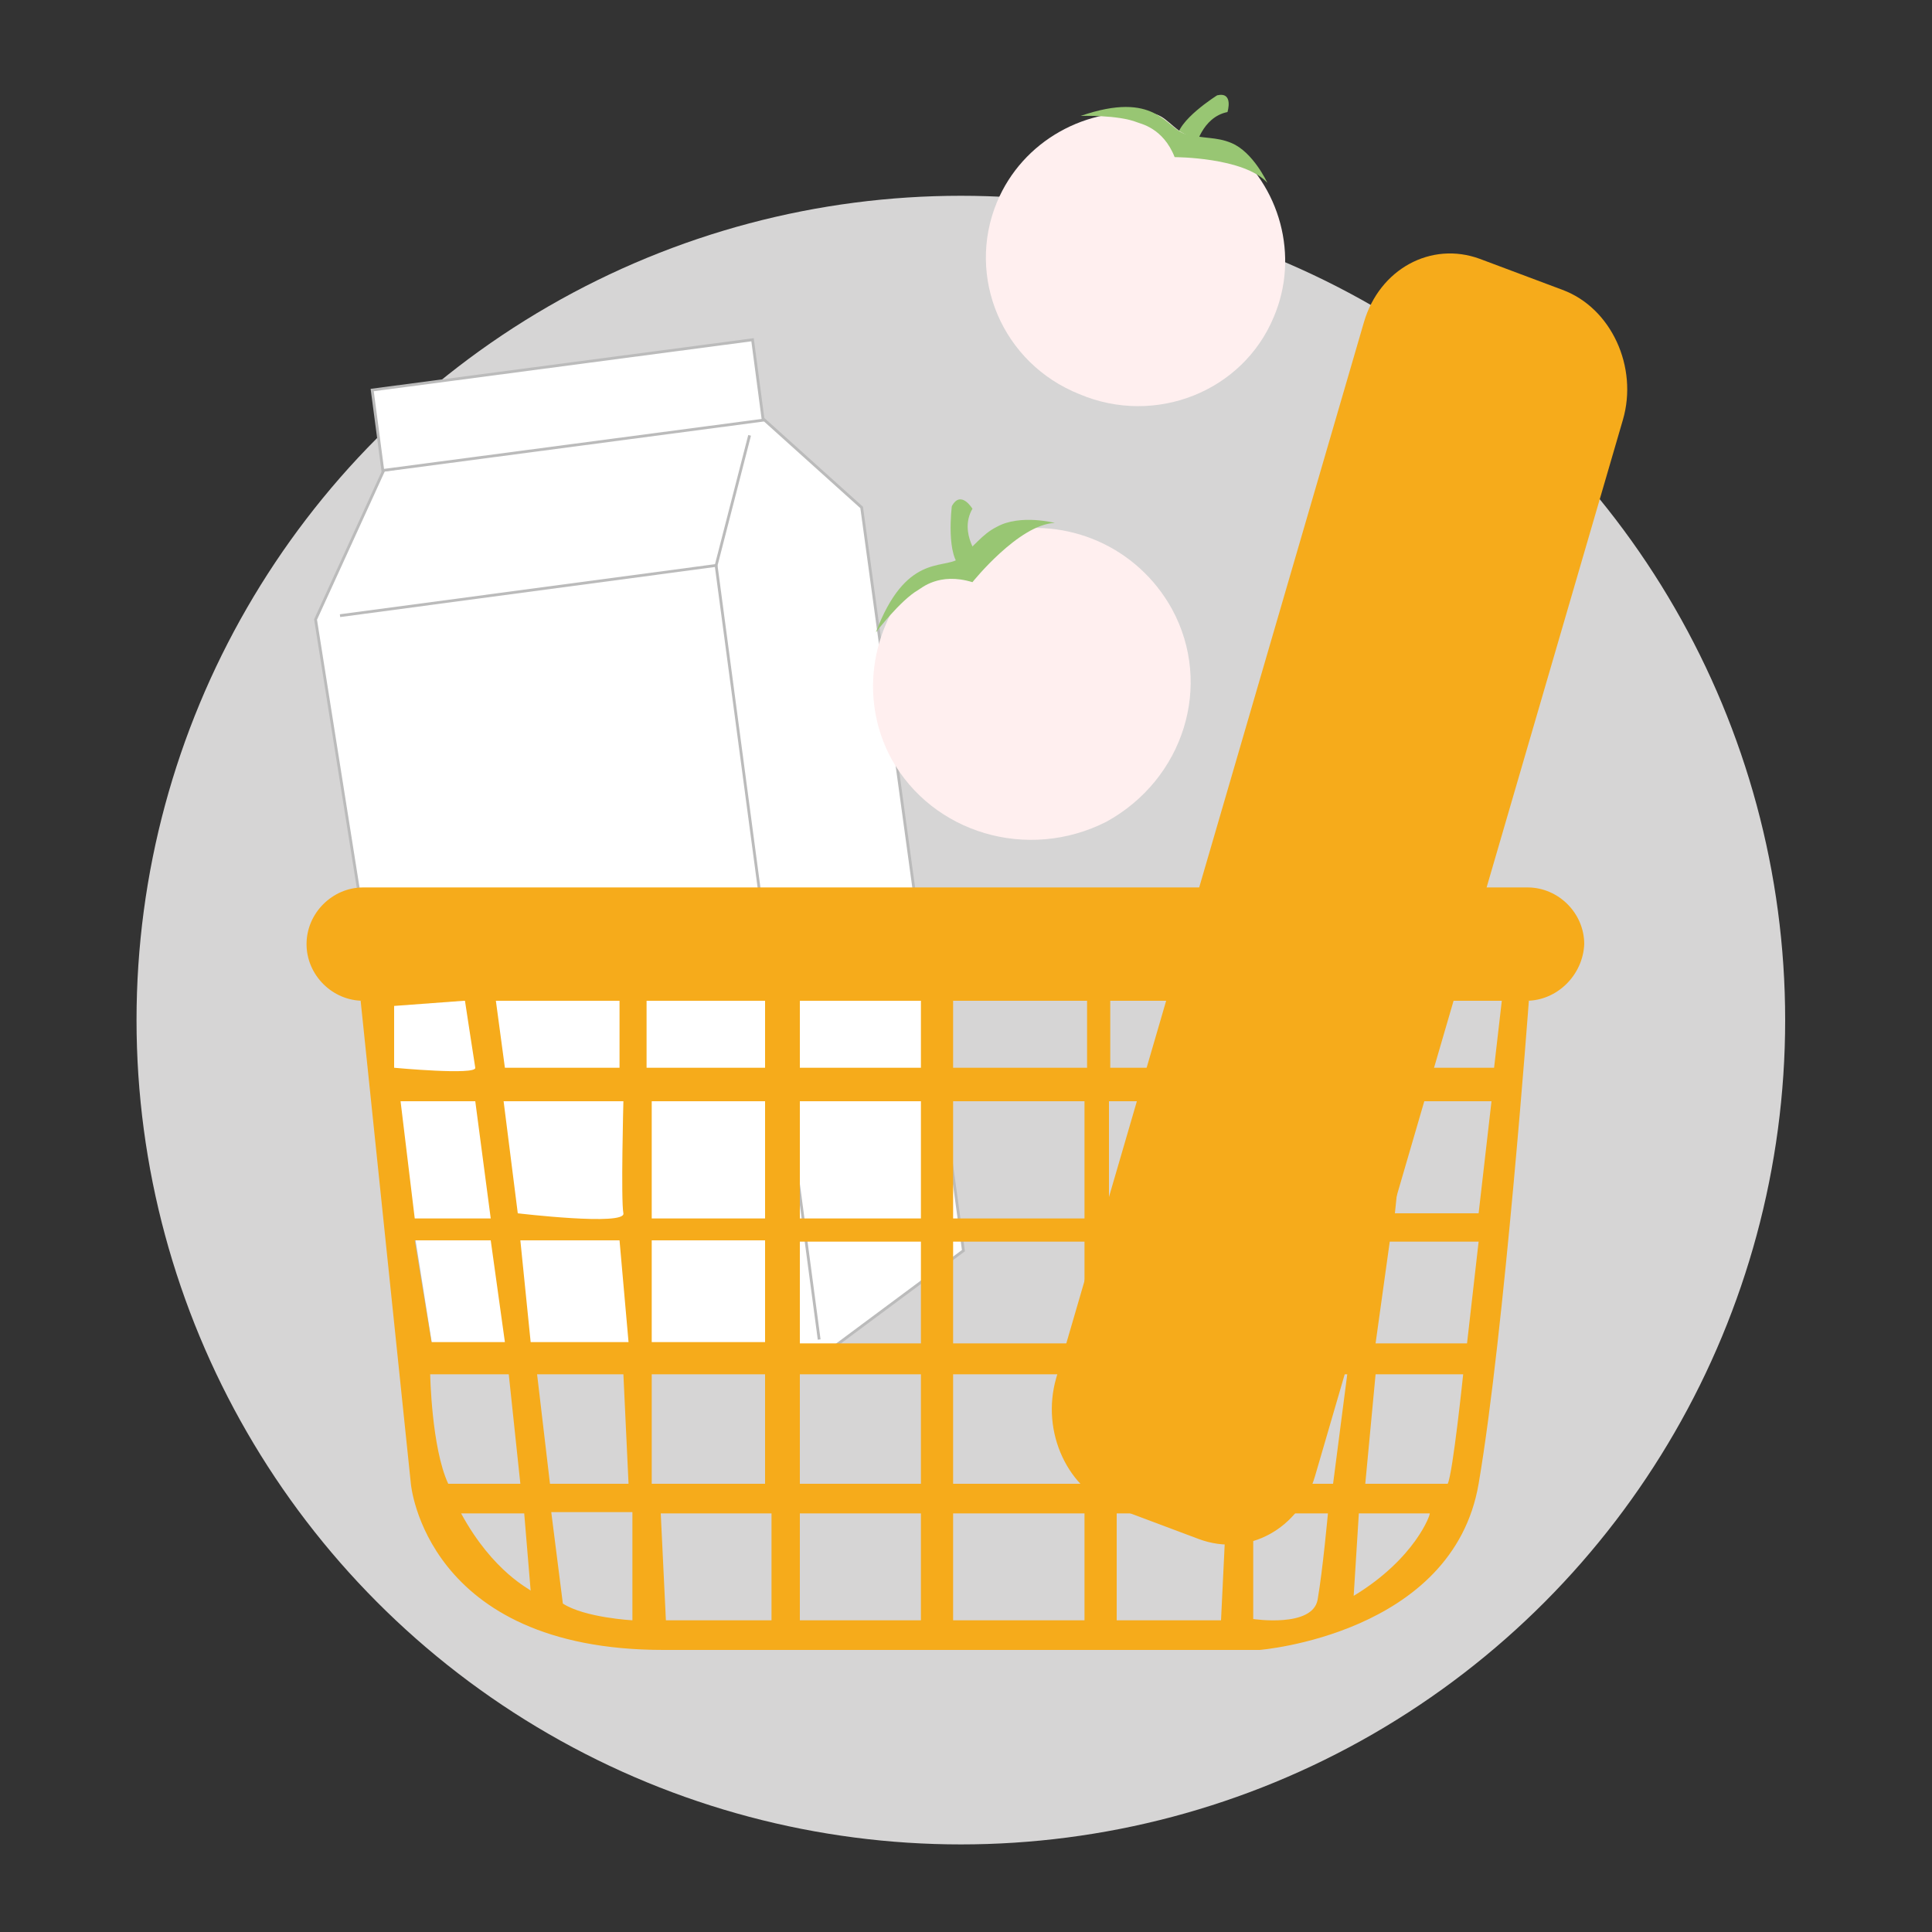 <?xml version="1.0" encoding="utf-8"?>
<!-- Generator: Adobe Illustrator 21.0.0, SVG Export Plug-In . SVG Version: 6.00 Build 0)  -->
<svg version="1.1" id="Layer_1" xmlns="http://www.w3.org/2000/svg" xmlns:xlink="http://www.w3.org/1999/xlink" x="0px" y="0px"
	 viewBox="0 0 150 150" style="enable-background:new 0 0 150 150;" xml:space="preserve">
<rect x="0" y="0" width="150" height="150" fill="#333333" stroke="none"/>
<style type="text/css">
	.st0{fill:#D6D5D5;}
	.st1{fill:#F3DAC9;}
	.st2{fill-rule:evenodd;clip-rule:evenodd;fill:#8F8F95;}
	.st3{fill:#FFFFFF;stroke:#777777;stroke-width:0.216;stroke-miterlimit:10;}
	.st4{fill:#98C673;}
	.st5{fill: #FFEFEF;}
	.st6{fill:#F6AB1B;}
	.st7{fill:none;stroke:#8F8F95;stroke-width:0.893;stroke-miterlimit:10;}
	.st8{fill:#71B044;}
	.st9{fill:#5F605F;}
	.st10{fill:#FFFFFF;}
	.st11{fill:#FFFFFF;stroke:#BBBBBB;stroke-width:0.217;stroke-miterlimit:10;}
	.st12{fill:#F6AB1B;}
	.st13{fill:#F6AB1B;}
	.st14{fill:#FDF1E8;}
	.st15{fill:#F6AB1B;}
	.st16{fill:#B26B6B;}
	.st17{fill:#FFFFFF;stroke:#BBBBBB;stroke-width:0.231;stroke-miterlimit:10;}
	.st18{fill:none;stroke:#BBBBBB;stroke-width:0.152;stroke-miterlimit:10;}
	.st19{fill:#F3DAC9;stroke:#BBBBBB;stroke-width:0.205;stroke-miterlimit:10;}
	.st20{fill:none;stroke:#BBBBBB;stroke-width:0.219;stroke-miterlimit:10;}
	.st21{fill:none;}
	.st22{fill:none;stroke:#f50a2b;stroke-width:8.335615e-02;stroke-miterlimit:10;}
	.st23{fill:#CE515E;}
	.st24{fill:#F3DAC9;stroke:#BBBBBB;stroke-width:0.215;stroke-miterlimit:10;}
</style>
<circle class="st0" cx="74.6" cy="79.2" r="64"/>
<g>
	<polygon class="st11" points="66.9,39.4 58.9,32.2 29.8,36.5 24.5,48.1 33.6,105.4 63.9,105.2 74.8,97.1 	"/>
	<polyline class="st11" points="58.2,33.8 55.6,43.9 26.4,47.8 	"/>
	<line class="st11" x1="55.6" y1="43.9" x2="63.6" y2="104"/>

		<rect x="29.2" y="28.3" transform="matrix(0.991 -0.131 0.131 0.991 -3.748 6.062)" class="st11" width="29.8" height="6.3"/>
</g>
<path class="st12" d="M86.7,117.1l6.4,2.4c3.8,1.4,7.8-0.8,9-4.9l23.9-82c1.2-4.1-0.9-8.7-4.7-10.1l-6.4-2.4c-3.8-1.4-7.8,0.8-9,4.9
	L82,107C80.8,111.2,82.9,115.7,86.7,117.1z"/>
<g>
	<path class="st4" d="M76.1,43.4c0,0-1.7-2-0.6-3.9c0,0-0.9-1.5-1.6-0.2c0,0-0.5,4,0.8,4.8L76.1,43.4z"/>
	<path class="st5" d="M69.2,58.9c-2.6-4.8-1.5-10.7,2.3-14.4c0.8-0.8,2.2-0.6,3.3-1.1c1-0.6,1.7-1.8,2.8-2.1
		c5.2-1.2,10.7,1.1,13.4,6c3.2,5.9,0.9,13.2-5.1,16.5C79.8,66.9,72.4,64.7,69.2,58.9z"/>
	<path class="st4" d="M68,49.1c0,0,1.9-2.5,3.3-3.3c0.2-0.1,1.6-1.4,4.2-0.6c0,0,3.6-4.5,6.4-4.6c0,0-2.7-0.7-4.5,0.3
		c-1.2,0.6-1.7,1.5-3,2.5C73.2,44.2,70.3,43,68,49.1z"/>
</g>
<path class="st13" d="M102.1,68.4l-5.1-1.9c-0.5-0.2-0.8-0.8-0.7-1.4l0.3-1c0.2-0.6,0.7-0.9,1.3-0.7l5.1,1.9
	c0.5,0.2,0.8,0.8,0.7,1.4l-0.3,1C103.1,68.3,102.6,68.6,102.1,68.4z"/>
<path class="st13" d="M108.9,45.5l-5.1-1.9c-0.5-0.2-0.8-0.8-0.7-1.4l0.3-1c0.2-0.6,0.7-0.9,1.3-0.7l5.1,1.9
	c0.5,0.2,0.8,0.8,0.7,1.4l-0.3,1C110,45.4,109.4,45.7,108.9,45.5z"/>
<path class="st13" d="M105.9,56.5l-5.1-1.9c-0.5-0.2-0.8-0.8-0.7-1.4l0.3-1c0.2-0.6,0.7-0.9,1.3-0.7l5.1,1.9
	c0.5,0.2,0.8,0.8,0.7,1.4l-0.3,1C107,56.4,106.4,56.7,105.9,56.5z"/>
<path class="st13" d="M99.9,78.6l-5.1-1.9c-0.5-0.2-0.8-0.8-0.7-1.4l0.3-1c0.2-0.6,0.7-0.9,1.3-0.7l5.1,1.9c0.5,0.2,0.8,0.8,0.7,1.4
	l-0.3,1C101,78.5,100.5,78.8,99.9,78.6z"/>
<path class="st13" d="M97,89.7l-5.1-1.9c-0.5-0.2-0.8-0.8-0.7-1.4l0.3-1c0.2-0.6,0.7-0.9,1.3-0.7l5.1,1.9c0.5,0.2,0.8,0.8,0.7,1.4
	l-0.3,1C98.1,89.6,97.5,89.9,97,89.7z"/>
<g>
	<path class="st6" d="M118.5,77.7H28.2c-2.4,0-4.4-2-4.4-4.4v0c0-2.4,2-4.4,4.4-4.4h90.4c2.4,0,4.4,2,4.4,4.4v0
		C122.9,75.7,120.9,77.7,118.5,77.7z"/>
	<path class="st6" d="M116.6,77.7l-0.6,5.2h-6.5l0.6-5.2h-2.1l-0.7,5.5h-8.8v-5.5h-2.1l-0.4,5.2h-9.8v-5.2h-1.8v5.2H74v-5.2h-2.5
		v5.2h-9.4v-5.2h-2.7v5.2h-9.2v-5.2h-2.1v5.2h-8.9l-0.7-5.2h-2.4c0,0,0.7,4.6,0.8,5.2c0.1,0.6-6.3,0-6.3,0v-4.8l5.4-0.4h-8l3.9,37.5
		c0,0,1.1,12.9,19.6,12.9h46.3c0,0,15-1.2,17-12.9c2-11.7,3.9-37.5,3.9-37.5H116.6z M48.4,85.5c0,0-0.2,7.7,0,8.7c0.2,1-8.2,0-8.2,0
		l-1.1-8.7H48.4z M31.1,85.5h5.8l1.2,9.1h-5.9L31.1,85.5z M38.1,96.3l1.1,7.9h-5.7l-1.3-7.9H38.1z M33.4,106.7h6.1l0.9,8.5h-5.6
		C33.5,112.4,33.4,106.7,33.4,106.7z M35.8,117.5h4.9l0.5,6C41.2,123.4,38.3,122.1,35.8,117.5z M40.4,96.3h7.7l0.7,7.9h-7.6
		L40.4,96.3z M41.7,106.7h6.7l0.4,8.5h-6.1L41.7,106.7z M49.1,125.8c0,0-3.7-0.2-5.4-1.3l-0.9-7.1h6.3V125.8z M50.6,85.5h8.8v9.1
		h-8.8V85.5z M50.6,96.3h8.8v7.9h-8.8V96.3z M50.6,106.7h8.8v8.5h-8.8V106.7z M59.8,125.8h-8.1l-0.4-8.3h8.6V125.8z M71.5,125.8
		h-9.4v-8.3h9.4V125.8z M71.5,115.2h-9.4v-8.5h9.4V115.2z M71.5,104.3h-9.4v-7.9h9.4V104.3z M71.5,94.6h-9.4v-9.1h9.4V94.6z
		 M84.3,125.8H74v-8.3h10.2V125.8z M84.3,115.2H74v-8.5h10.2V115.2z M84.3,104.3H74v-7.9h10.2V104.3z M84.3,94.6H74v-9.1h10.2V94.6z
		 M94.8,125.8h-8.1v-8.3h8.5L94.8,125.8z M95.1,115.2h-9.1v-8.5h9.1V115.2z M95.1,104.3h-9.1v-7.9h9.4L95.1,104.3z M95.5,94.6h-9.4
		v-9.1h9.8L95.5,94.6z M97.8,85.5h9l-1.3,8.7h-7.8V85.5z M102.3,124.2c-0.4,2.2-5,1.5-5,1.5v-8.2h5.8
		C103.1,117.5,102.7,121.9,102.3,124.2z M103.5,115.2h-5.7v-8.5h6.8L103.5,115.2z M97.8,104.3v-7.9h7.8l-0.9,7.9H97.8z M105.1,123.9
		l0.4-6.4h5.5C111.1,117.5,109.9,121,105.1,123.9z M112.4,115.2H106l0.8-8.5h6.8C113.6,106.7,112.8,114.4,112.4,115.2z M113.9,104.3
		h-7.1l1.1-7.9h6.9L113.9,104.3z M114.8,94.2h-6.5l0.9-8.7h6.6L114.8,94.2z"/>
</g>
<g>
	<path class="st4" d="M92.8,11.5c0,0,0.5-2.4,2.5-2.8c0,0,0.5-1.6-0.8-1.3c0,0-3.2,2-3.1,3.4L92.8,11.5z"/>
	<path class="st5" d="M77.4,15.7c2-4.8,7-7.5,12-6.9c1.1,0.1,1.7,1.3,2.8,1.7c1,0.4,2.3,0.1,3.2,0.8c4,3.1,5.5,8.6,3.5,13.3
		c-2.4,5.8-9.2,8.5-15.1,6C77.8,28.2,75,21.5,77.4,15.7z"/>
	<path class="st4" d="M83.9,9c0,0,2.9-0.1,4.4,0.5c0.2,0.1,2,0.4,2.9,2.7c0,0,5.4,0,7.2,2c0,0-1.1-2.4-2.8-3.1
		c-1.2-0.5-2.1-0.3-3.6-0.7C90.5,9.9,89.7,7,83.9,9z"/>
</g>
</svg>
